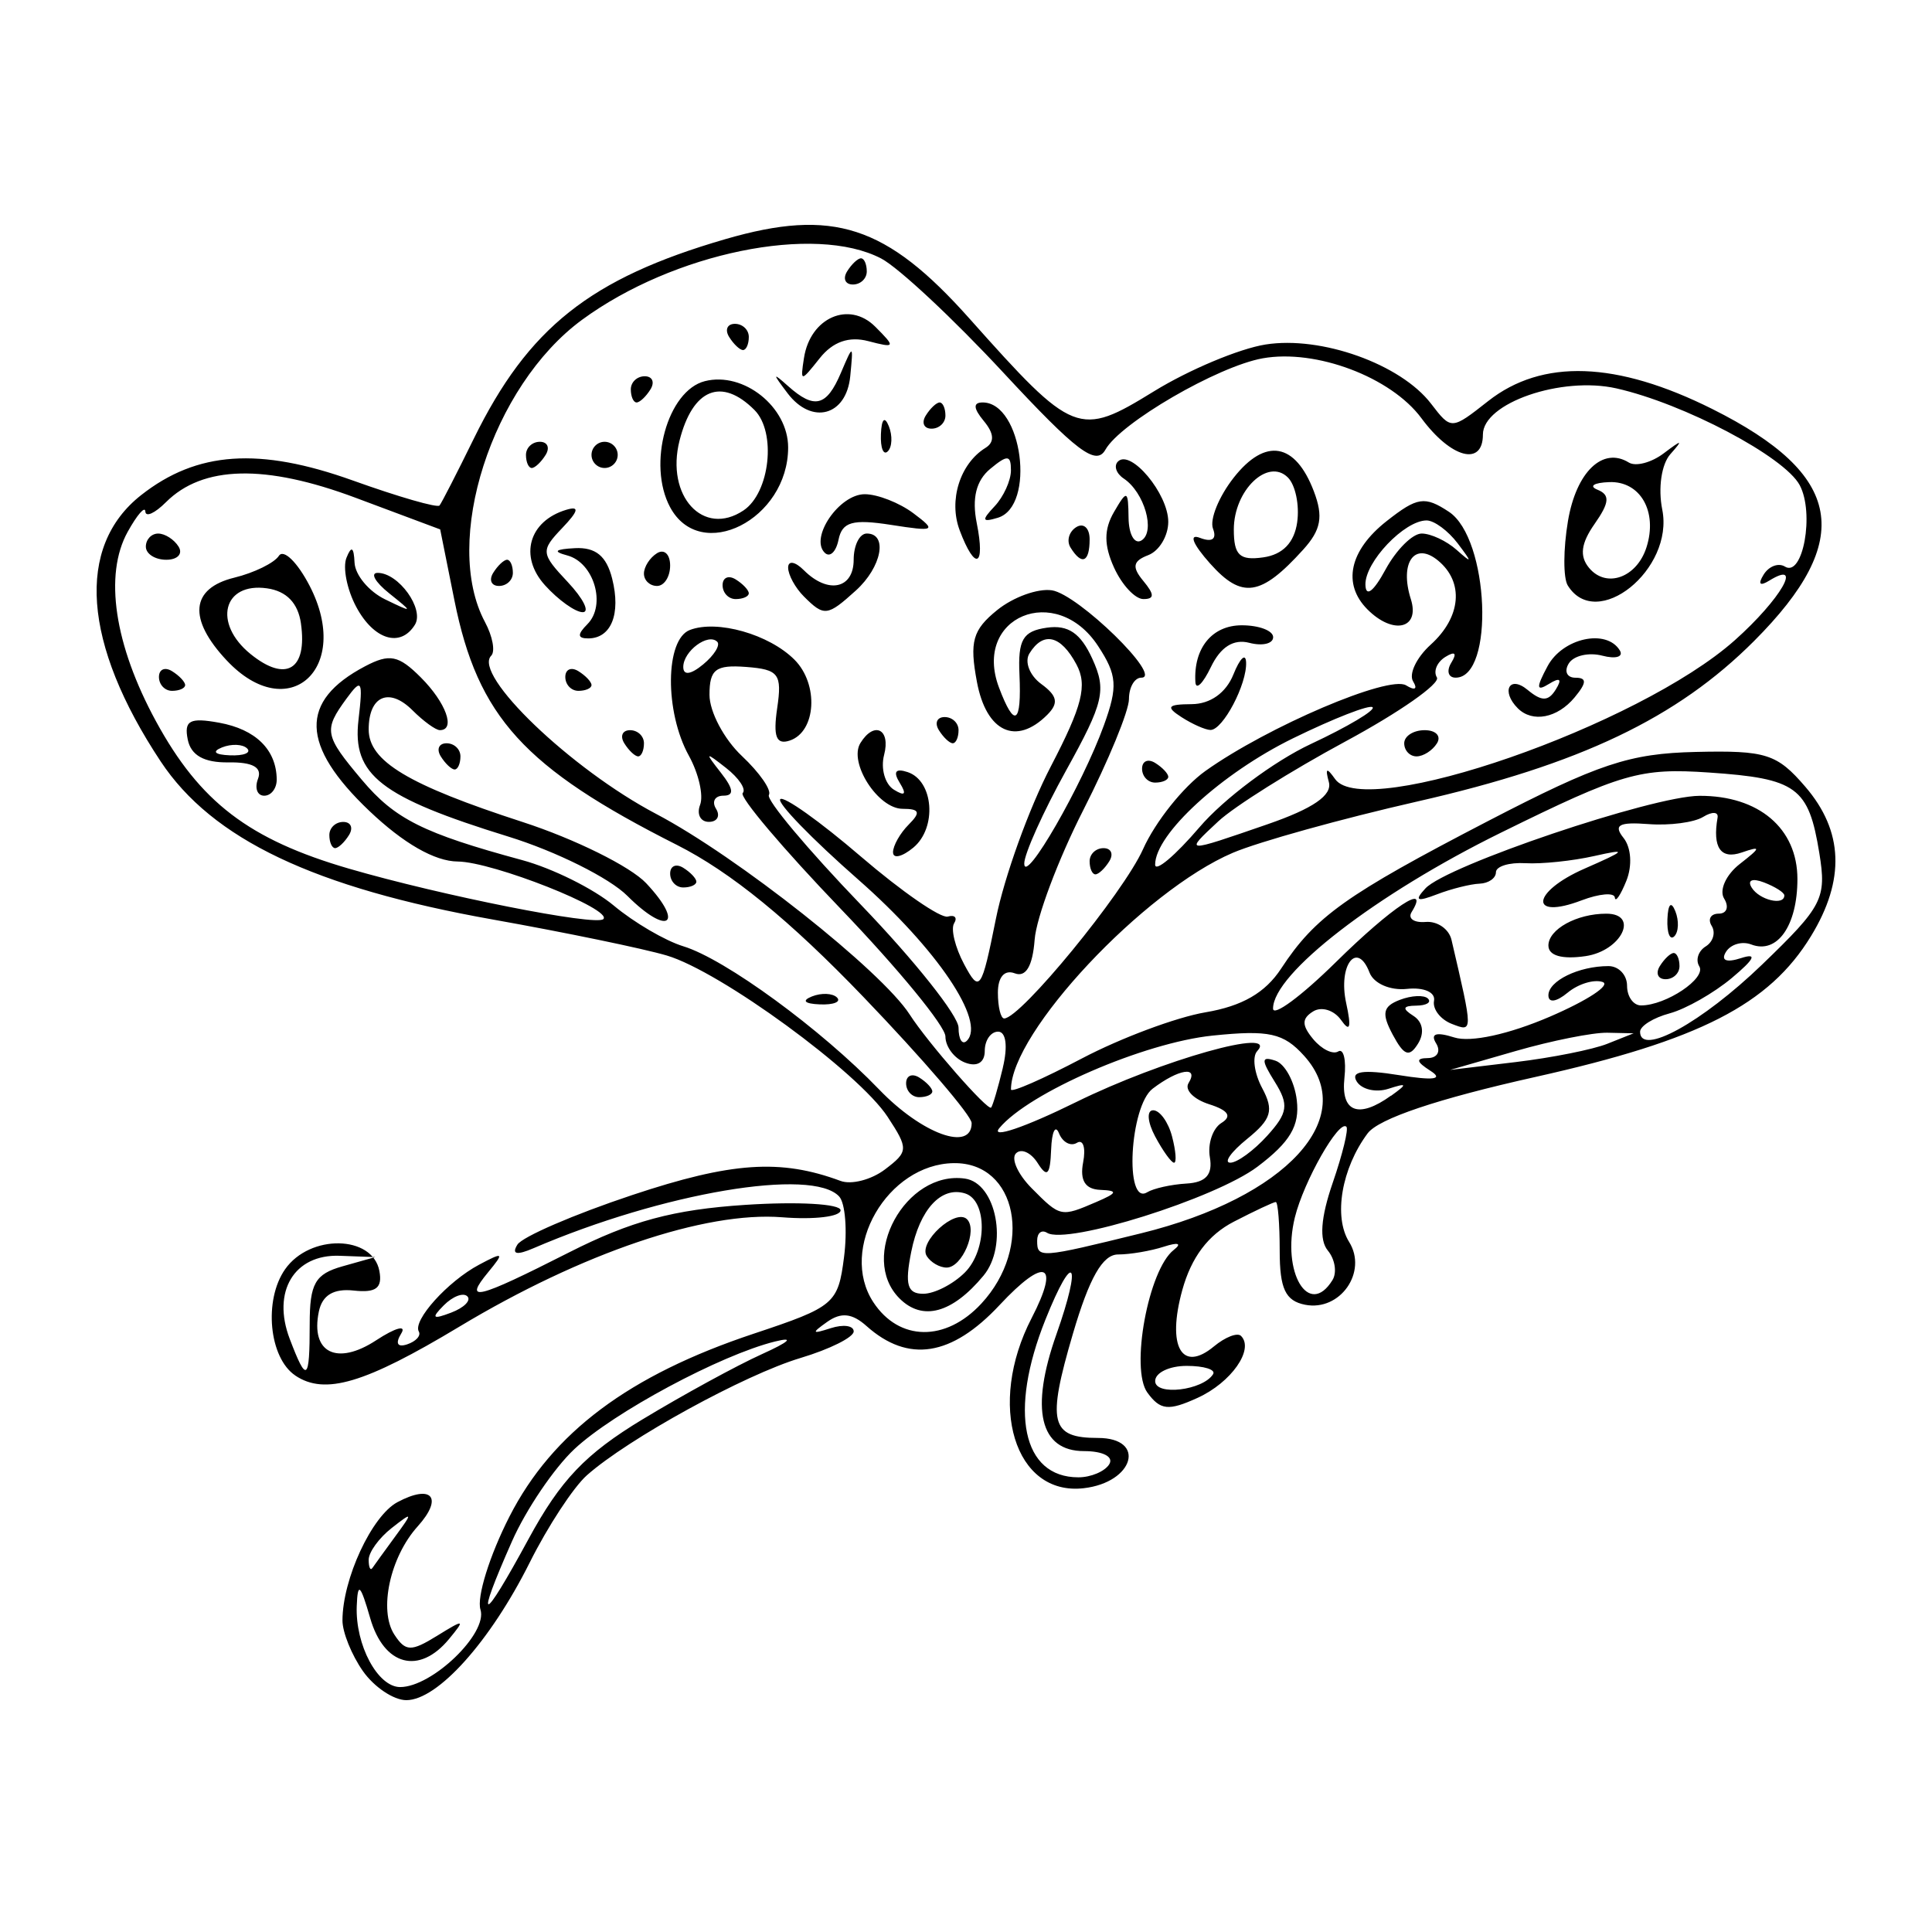 <?xml version="1.0" encoding="UTF-8" standalone="no"?>
<svg
   xmlns:dc="http://purl.org/dc/elements/1.1/"
   xmlns:cc="http://creativecommons.org/ns#"
   xmlns:rdf="http://www.w3.org/1999/02/22-rdf-syntax-ns#"
   xmlns:svg="http://www.w3.org/2000/svg"
   xmlns="http://www.w3.org/2000/svg"
   id="svgKP3"
   version="1.1"
   viewBox="0 0 100 100"
   height="100"
   width="100">
  <defs
     id="defs2" />
  <path
     id="pathKP3"
     d="m 18.782,86.492 c -0.581,-0.829 -1.056,-2.005 -1.056,-2.613 0,-2.148 1.517,-5.416 2.843,-6.126 1.787,-0.956 2.391,-0.236 1.05,1.252 -1.434,1.591 -2.027,4.345 -1.207,5.602 0.577,0.884 0.868,0.892 2.212,0.061 1.418,-0.877 1.469,-0.863 0.616,0.17 -1.543,1.867 -3.366,1.385 -4.077,-1.078 -0.511,-1.77 -0.649,-1.895 -0.698,-0.634 -0.079,2.018 1.087,4.196 2.246,4.196 1.66,0 4.547,-2.783 4.158,-4.009 -0.202,-0.637 0.474,-2.806 1.502,-4.819 2.22,-4.347 6.185,-7.314 12.643,-9.463 4.179,-1.391 4.364,-1.548 4.673,-3.961 0.177,-1.382 0.064,-2.794 -0.249,-3.137 -1.379,-1.512 -9.137,-0.201 -15.817,2.672 -0.88,0.379 -1.151,0.32 -0.841,-0.182 0.252,-0.407 2.927,-1.563 5.945,-2.568 5.142,-1.712 7.675,-1.884 10.782,-0.731 0.56,0.208 1.595,-0.06 2.3,-0.595 1.215,-0.922 1.222,-1.064 0.138,-2.72 C 44.431,55.497 37.284,50.276 34.512,49.457 33.303,49.099 29.26,48.263 25.528,47.598 16.26,45.948 10.984,43.438 8.316,39.41 4.28,33.317 3.911,28.296 7.304,25.628 10.191,23.356 13.419,23.134 18.265,24.871 c 2.358,0.846 4.376,1.428 4.485,1.293 0.109,-0.134 0.906,-1.689 1.772,-3.455 2.819,-5.749 6.032,-8.299 13.019,-10.33 5.574,-1.62 8.329,-0.724 12.64,4.113 5.397,6.056 5.656,6.158 9.547,3.763 1.815,-1.117 4.413,-2.207 5.774,-2.423 2.882,-0.458 6.995,1.012 8.568,3.062 1.048,1.366 1.05,1.366 2.956,-0.133 2.8,-2.202 6.65,-2.067 11.6,0.408 6.798,3.399 7.404,6.76 2.167,12.007 -3.991,3.998 -9.012,6.392 -17.432,8.309 -3.918,0.892 -8.216,2.087 -9.55,2.656 -4.605,1.962 -11.483,9.299 -11.483,12.251 0,0.179 1.65,-0.543 3.666,-1.604 2.016,-1.061 4.897,-2.136 6.402,-2.391 1.902,-0.321 3.095,-1.011 3.915,-2.263 1.762,-2.689 3.342,-3.815 10.712,-7.638 5.715,-2.964 7.317,-3.497 10.753,-3.576 3.634,-0.084 4.2,0.096 5.667,1.802 1.974,2.295 2.071,4.818 0.296,7.728 -2.165,3.551 -5.776,5.396 -14.272,7.294 -5.059,1.13 -8.111,2.157 -8.68,2.92 -1.348,1.809 -1.775,4.309 -0.958,5.616 0.973,1.558 -0.466,3.611 -2.28,3.253 -1.016,-0.201 -1.312,-0.83 -1.312,-2.788 0,-1.391 -0.091,-2.529 -0.203,-2.529 -0.112,2.5e-4 -1.09,0.459 -2.173,1.019 -1.328,0.687 -2.197,1.841 -2.667,3.542 -0.805,2.916 -0.028,4.297 1.639,2.913 0.585,-0.485 1.215,-0.73 1.402,-0.543 0.696,0.696 -0.507,2.412 -2.247,3.205 -1.509,0.688 -1.93,0.644 -2.599,-0.27 -0.896,-1.225 0.053,-6.365 1.363,-7.385 0.439,-0.342 0.235,-0.41 -0.506,-0.17 -0.684,0.222 -1.752,0.404 -2.375,0.404 -0.799,6.7e-4 -1.487,1.208 -2.338,4.105 -1.352,4.599 -1.161,5.392 1.296,5.392 2.525,0 1.869,2.305 -0.741,2.602 -3.571,0.408 -5.014,-4.314 -2.692,-8.805 1.49,-2.882 0.702,-3.203 -1.659,-0.675 -2.484,2.659 -4.727,3.012 -6.887,1.084 -0.743,-0.663 -1.315,-0.723 -2.035,-0.214 -0.83,0.587 -0.798,0.643 0.185,0.326 0.653,-0.21 1.187,-0.135 1.187,0.168 0,0.302 -1.236,0.92 -2.747,1.373 -2.895,0.867 -8.935,4.183 -11.065,6.075 -0.693,0.616 -2.024,2.646 -2.956,4.512 C 25.373,84.967 22.653,88 21.03,88 20.374,88 19.363,87.321 18.782,86.492 Z m 14.487,-13.033 c 2.086,-1.262 4.862,-2.778 6.168,-3.369 1.429,-0.646 1.7,-0.907 0.678,-0.654 -2.822,0.699 -8.362,3.671 -10.389,5.573 -1.049,0.985 -2.5,3.128 -3.223,4.763 -1.943,4.393 -1.567,4.348 0.847,-0.101 1.666,-3.07 2.946,-4.414 5.919,-6.213 z m -12.807,6.06 c 0.921,-1.255 0.906,-1.287 -0.192,-0.426 -0.653,0.512 -1.187,1.25 -1.187,1.64 0,0.39 0.086,0.581 0.192,0.426 0.106,-0.155 0.64,-0.893 1.187,-1.64 z M 57.416,75.787 c 0.238,-0.384 -0.328,-0.678 -1.304,-0.678 -2.291,0 -2.804,-2.16 -1.433,-6.042 1.345,-3.809 0.891,-4.41 -0.57,-0.757 -1.904,4.76 -1.194,8.156 1.707,8.156 0.65,0 1.37,-0.305 1.601,-0.678 z m 5.374,-4.662 c 0.145,-0.235 -0.47,-0.427 -1.368,-0.427 -0.897,0 -1.631,0.353 -1.631,0.785 0,0.78 2.479,0.484 2.999,-0.358 z M 50.792,67.476 c 2.719,-2.933 1.855,-7.321 -1.431,-7.272 -3.43,0.051 -5.966,4.437 -4.16,7.194 1.333,2.034 3.747,2.068 5.591,0.078 z m -4.233,-0.269 c -2.144,-2.144 0.315,-6.643 3.389,-6.203 1.628,0.233 2.246,3.471 0.958,5.023 -1.62,1.952 -3.158,2.369 -4.347,1.18 z m 3.382,-1.343 c 1.16,-1.16 1.167,-3.731 0.012,-4.092 -1.235,-0.385 -2.348,0.822 -2.788,3.023 -0.339,1.697 -0.204,2.171 0.62,2.171 0.58,0 1.55,-0.496 2.156,-1.102 z m -1.976,-0.856 c -0.443,-0.717 1.501,-2.486 2.088,-1.899 0.565,0.565 -0.252,2.501 -1.057,2.501 -0.363,0 -0.827,-0.271 -1.032,-0.602 z m 21.003,1.25 c 0.241,-0.39 0.134,-1.076 -0.238,-1.527 -0.455,-0.551 -0.373,-1.696 0.25,-3.506 0.509,-1.478 0.829,-2.785 0.709,-2.905 -0.384,-0.384 -2.207,2.822 -2.667,4.691 -0.702,2.851 0.722,5.227 1.946,3.247 z m -9.9,-2.424 c 7.516,-1.851 11.317,-5.989 8.435,-9.183 -1.067,-1.183 -1.816,-1.349 -4.737,-1.049 -3.556,0.365 -9.514,2.951 -11.043,4.792 -0.471,0.568 1.323,-0.041 3.986,-1.354 4.419,-2.177 10.529,-3.896 9.362,-2.633 -0.267,0.288 -0.15,1.151 0.26,1.916 0.616,1.151 0.481,1.606 -0.777,2.625 -0.837,0.678 -1.231,1.233 -0.874,1.233 0.357,0 1.217,-0.628 1.911,-1.395 1.072,-1.185 1.131,-1.605 0.393,-2.788 -0.715,-1.144 -0.709,-1.34 0.03,-1.097 0.495,0.163 0.994,1.083 1.108,2.045 0.157,1.319 -0.343,2.165 -2.035,3.442 -2.182,1.646 -9.86,4.058 -10.891,3.422 -0.282,-0.174 -0.513,0.006 -0.513,0.402 0,0.927 0.117,0.919 5.384,-0.378 z M 56.738,62.218 c 1.108,-0.476 1.146,-0.592 0.209,-0.631 -0.779,-0.032 -1.063,-0.491 -0.884,-1.423 0.146,-0.756 0.001,-1.212 -0.32,-1.013 -0.322,0.199 -0.74,-0.022 -0.929,-0.491 -0.189,-0.469 -0.372,-0.089 -0.408,0.844 -0.05,1.319 -0.204,1.474 -0.695,0.698 -0.347,-0.549 -0.853,-0.777 -1.123,-0.506 -0.271,0.271 0.094,1.083 0.811,1.806 1.486,1.498 1.507,1.503 3.339,0.716 z m 4.672,-0.957 c 1.009,-0.059 1.368,-0.462 1.213,-1.357 -0.122,-0.7 0.147,-1.501 0.598,-1.78 0.561,-0.346 0.359,-0.653 -0.636,-0.969 -0.801,-0.254 -1.281,-0.746 -1.067,-1.092 0.557,-0.902 -0.51,-0.738 -1.856,0.286 -1.191,0.905 -1.468,6.087 -0.287,5.364 0.331,-0.202 1.247,-0.406 2.035,-0.452 z m -1.619,-2.436 c -0.401,-0.75 -0.447,-1.357 -0.103,-1.357 0.343,0 0.783,0.611 0.978,1.357 0.195,0.746 0.242,1.357 0.103,1.357 -0.139,0 -0.579,-0.611 -0.978,-1.357 z m -9.499,-0.694 c 0,-0.382 -2.516,-3.315 -5.591,-6.518 -3.828,-3.988 -6.876,-6.473 -9.668,-7.882 C 27.124,39.74 24.73,37.107 23.52,31.071 L 22.784,27.402 18.408,25.766 c -4.684,-1.752 -7.914,-1.676 -9.82,0.229 -0.572,0.572 -1.05,0.789 -1.064,0.482 -0.013,-0.307 -0.425,0.166 -0.915,1.05 -1.232,2.222 -0.691,5.848 1.462,9.803 2.28,4.189 4.816,6.126 9.994,7.632 4.811,1.4 12.776,2.98 13.162,2.612 0.521,-0.499 -5.717,-2.967 -7.536,-2.982 -1.19,-0.01 -2.803,-0.934 -4.58,-2.624 -3.564,-3.39 -3.629,-5.684 -0.214,-7.482 1.268,-0.667 1.732,-0.575 2.884,0.577 1.305,1.305 1.819,2.729 0.985,2.729 -0.213,0 -0.848,-0.461 -1.412,-1.024 -1.211,-1.211 -2.271,-0.751 -2.271,0.986 0,1.644 2.034,2.867 7.969,4.794 2.704,0.878 5.58,2.303 6.392,3.166 2.021,2.151 1.124,2.751 -0.975,0.653 -0.926,-0.926 -3.698,-2.306 -6.16,-3.066 -6.616,-2.044 -8.087,-3.188 -7.754,-6.035 0.24,-2.056 0.168,-2.185 -0.618,-1.11 -1.199,1.64 -1.15,1.901 0.793,4.209 1.708,2.03 3.182,2.768 8.294,4.153 1.569,0.425 3.706,1.486 4.749,2.358 1.043,0.872 2.66,1.818 3.593,2.103 2.17,0.663 7.135,4.293 10.141,7.416 2.219,2.306 4.786,3.236 4.786,1.735 z m -3.392,-2.06 c 0,-0.395 0.305,-0.53 0.678,-0.299 0.373,0.231 0.678,0.554 0.678,0.719 0,0.165 -0.305,0.299 -0.678,0.299 -0.373,0 -0.678,-0.323 -0.678,-0.719 z m -4.877,-4.494 c 0.49,-0.196 1.075,-0.172 1.3,0.054 0.225,0.225 -0.175,0.386 -0.89,0.356 -0.79,-0.033 -0.951,-0.193 -0.41,-0.41 z m -7.336,-6.361 c 0,-0.395 0.305,-0.53 0.678,-0.299 0.373,0.231 0.678,0.554 0.678,0.719 0,0.165 -0.305,0.299 -0.678,0.299 -0.373,0 -0.678,-0.323 -0.678,-0.719 z M 17.047,43.221 c 0,-0.373 0.323,-0.678 0.719,-0.678 0.395,0 0.53,0.305 0.299,0.678 -0.231,0.373 -0.554,0.678 -0.719,0.678 -0.165,0 -0.299,-0.305 -0.299,-0.678 z m -3.692,-2.912 c 0.226,-0.589 -0.276,-0.867 -1.529,-0.848 -1.262,0.019 -1.944,-0.364 -2.108,-1.182 -0.198,-0.986 0.103,-1.148 1.623,-0.872 1.893,0.343 2.963,1.395 2.982,2.931 0.006,0.466 -0.285,0.848 -0.647,0.848 -0.361,0 -0.506,-0.394 -0.321,-0.876 z m -0.563,-1.569 c -0.225,-0.225 -0.811,-0.25 -1.3,-0.054 -0.541,0.217 -0.38,0.377 0.41,0.41 0.715,0.029 1.116,-0.131 0.89,-0.356 z m 10.022,0.41 c -0.231,-0.373 -0.096,-0.678 0.299,-0.678 0.395,0 0.719,0.305 0.719,0.678 0,0.373 -0.135,0.678 -0.299,0.678 -0.165,0 -0.488,-0.305 -0.719,-0.678 z M 8.227,35.039 c 0,-0.395 0.305,-0.53 0.678,-0.299 0.373,0.231 0.678,0.554 0.678,0.719 0,0.165 -0.305,0.299 -0.678,0.299 -0.373,0 -0.678,-0.323 -0.678,-0.719 z M 11.738,34.187 C 9.717,32.036 9.861,30.454 12.129,29.899 c 1.026,-0.251 2.064,-0.759 2.306,-1.129 0.242,-0.37 0.959,0.33 1.593,1.555 2.212,4.277 -1.099,7.258 -4.289,3.862 z m 3.84,-1.913 c -0.15,-1.06 -0.747,-1.679 -1.757,-1.822 -2.279,-0.324 -2.813,1.813 -0.85,3.403 1.833,1.484 2.944,0.809 2.606,-1.581 z m 2.862,-0.859 c -0.48,-0.896 -0.708,-2.041 -0.507,-2.544 0.254,-0.637 0.381,-0.561 0.418,0.248 0.029,0.64 0.741,1.496 1.58,1.903 1.466,0.71 1.474,0.698 0.21,-0.315 -0.724,-0.58 -0.991,-1.055 -0.592,-1.055 1.084,0 2.429,1.873 1.927,2.684 -0.744,1.204 -2.122,0.785 -3.036,-0.921 z M 7.549,28.295 c 0,-0.373 0.287,-0.678 0.638,-0.678 0.351,0 0.827,0.305 1.058,0.678 0.231,0.373 -0.057,0.678 -0.638,0.678 -0.582,0 -1.058,-0.305 -1.058,-0.678 z M 51.906,55.264 c 0.266,-1.108 0.167,-1.866 -0.244,-1.866 -0.38,0 -0.691,0.448 -0.691,0.996 0,0.607 -0.398,0.844 -1.018,0.606 -0.56,-0.215 -1.018,-0.823 -1.018,-1.352 0,-0.529 -2.439,-3.502 -5.42,-6.607 -2.981,-3.105 -5.264,-5.802 -5.072,-5.994 0.191,-0.191 -0.194,-0.773 -0.856,-1.293 -1.095,-0.859 -1.119,-0.837 -0.273,0.243 0.659,0.84 0.697,1.187 0.13,1.187 -0.441,0 -0.613,0.305 -0.382,0.678 0.231,0.373 0.063,0.678 -0.372,0.678 -0.435,0 -0.639,-0.397 -0.453,-0.882 0.186,-0.485 -0.076,-1.63 -0.582,-2.544 -1.259,-2.274 -1.23,-6.014 0.051,-6.506 1.413,-0.542 4.098,0.22 5.415,1.537 1.272,1.272 1.126,3.735 -0.248,4.188 -0.695,0.229 -0.862,-0.206 -0.646,-1.679 0.26,-1.77 0.083,-2.004 -1.606,-2.133 -1.579,-0.12 -1.898,0.122 -1.898,1.444 0,0.874 0.754,2.297 1.675,3.163 0.921,0.866 1.551,1.774 1.4,2.019 -0.151,0.245 1.995,2.806 4.77,5.691 2.775,2.885 5.046,5.744 5.046,6.354 0,0.609 0.194,0.914 0.431,0.677 0.994,-0.994 -1.549,-4.766 -5.624,-8.343 -2.4,-2.107 -4.216,-3.98 -4.035,-4.161 0.181,-0.181 2.058,1.154 4.17,2.967 2.113,1.813 4.138,3.212 4.5,3.11 0.362,-0.103 0.51,0.054 0.329,0.348 -0.182,0.294 0.053,1.249 0.52,2.123 0.8,1.495 0.897,1.357 1.643,-2.358 0.436,-2.171 1.714,-5.717 2.841,-7.882 1.638,-3.146 1.904,-4.206 1.327,-5.284 -0.812,-1.517 -1.716,-1.727 -2.433,-0.567 -0.266,0.43 0.011,1.143 0.615,1.584 0.836,0.611 0.909,0.991 0.307,1.593 -1.612,1.612 -3.153,0.891 -3.639,-1.702 -0.392,-2.088 -0.222,-2.692 1.046,-3.718 0.832,-0.674 2.109,-1.135 2.836,-1.024 1.361,0.208 5.776,4.521 4.627,4.521 -0.352,0 -0.64,0.499 -0.64,1.108 0,0.61 -1.063,3.194 -2.362,5.743 -1.299,2.549 -2.433,5.569 -2.52,6.711 -0.104,1.371 -0.454,1.962 -1.03,1.741 -0.529,-0.203 -0.872,0.192 -0.872,1.001 0,0.735 0.146,1.336 0.325,1.336 0.847,0 6.171,-6.491 7.189,-8.765 0.631,-1.41 2.084,-3.231 3.228,-4.046 3.224,-2.296 9.505,-4.976 10.386,-4.431 0.457,0.282 0.611,0.197 0.364,-0.203 -0.235,-0.381 0.175,-1.239 0.913,-1.906 1.573,-1.423 1.732,-3.226 0.384,-4.345 -1.22,-1.013 -2.014,0.105 -1.415,1.991 0.487,1.536 -0.908,1.87 -2.241,0.537 -1.318,-1.318 -0.942,-3.058 0.989,-4.576 1.588,-1.249 1.972,-1.307 3.223,-0.481 2.085,1.376 2.378,8.585 0.349,8.585 -0.388,0 -0.488,-0.352 -0.221,-0.783 0.302,-0.489 0.186,-0.599 -0.31,-0.292 -0.437,0.27 -0.636,0.748 -0.441,1.062 0.194,0.314 -1.936,1.806 -4.734,3.315 -2.798,1.509 -5.757,3.368 -6.576,4.131 -1.779,1.658 -1.8,1.656 2.547,0.154 2.359,-0.816 3.356,-1.502 3.171,-2.183 -0.2,-0.735 -0.115,-0.775 0.326,-0.153 1.539,2.17 15.727,-2.763 20.694,-7.195 2.373,-2.118 3.566,-4.185 1.776,-3.079 -0.489,0.302 -0.599,0.186 -0.292,-0.31 0.27,-0.437 0.766,-0.624 1.103,-0.416 0.931,0.576 1.538,-2.77 0.764,-4.216 -0.79,-1.476 -5.985,-4.219 -9.485,-5.008 -2.85,-0.643 -6.912,0.761 -6.912,2.388 0,1.665 -1.651,1.227 -3.182,-0.844 -1.573,-2.128 -5.462,-3.595 -8.22,-3.1 -2.33,0.418 -7.36,3.34 -8.137,4.729 -0.481,0.859 -1.494,0.093 -5.285,-3.991 -2.579,-2.779 -5.423,-5.436 -6.319,-5.904 -3.442,-1.797 -10.76,-0.297 -15.487,3.173 -4.668,3.427 -7.253,11.477 -5.022,15.644 0.396,0.739 0.54,1.522 0.322,1.741 -0.975,0.975 4.132,5.874 8.537,8.189 4.178,2.195 11.67,8.123 13.124,10.384 0.942,1.465 4.053,5.017 4.216,4.814 0.088,-0.109 0.361,-1.038 0.607,-2.064 z m 4.493,-10.686 c 0,-0.373 0.323,-0.678 0.719,-0.678 0.395,0 0.53,0.305 0.299,0.678 -0.231,0.373 -0.554,0.678 -0.719,0.678 -0.165,0 -0.299,-0.305 -0.299,-0.678 z M 46.222,44.118 c 0,-0.344 0.366,-0.992 0.814,-1.44 0.633,-0.633 0.563,-0.814 -0.315,-0.814 -1.276,0 -2.812,-2.393 -2.186,-3.406 0.713,-1.153 1.575,-0.72 1.226,0.616 -0.184,0.704 0.044,1.515 0.508,1.801 0.573,0.354 0.67,0.242 0.304,-0.351 -0.359,-0.58 -0.224,-0.768 0.404,-0.561 1.349,0.445 1.534,2.882 0.297,3.909 -0.578,0.479 -1.05,0.59 -1.05,0.246 z m 12.891,-4.33 c 0,-0.395 0.305,-0.53 0.678,-0.299 0.373,0.231 0.678,0.554 0.678,0.719 0,0.165 -0.305,0.299 -0.678,0.299 -0.373,0 -0.678,-0.323 -0.678,-0.719 z M 32.313,38.472 c -0.231,-0.373 -0.096,-0.678 0.299,-0.678 0.395,0 0.719,0.305 0.719,0.678 0,0.373 -0.135,0.678 -0.299,0.678 -0.165,0 -0.488,-0.305 -0.719,-0.678 z m 40.369,0 c 0,-0.373 0.476,-0.678 1.058,-0.678 0.582,0 0.869,0.305 0.638,0.678 -0.231,0.373 -0.707,0.678 -1.058,0.678 -0.351,0 -0.638,-0.305 -0.638,-0.678 z M 48.596,37.793 c -0.231,-0.373 -0.096,-0.678 0.299,-0.678 0.395,0 0.719,0.305 0.719,0.678 0,0.373 -0.135,0.678 -0.299,0.678 -0.165,0 -0.488,-0.305 -0.719,-0.678 z m 12.552,-0.678 c -0.821,-0.53 -0.718,-0.66 0.531,-0.668 0.966,-0.006 1.779,-0.585 2.162,-1.537 0.337,-0.84 0.633,-1.125 0.657,-0.634 0.054,1.13 -1.205,3.521 -1.847,3.507 -0.267,-0.006 -0.943,-0.306 -1.503,-0.668 z M 78.562,36.662 c -0.885,-0.885 -0.436,-1.735 0.505,-0.955 0.733,0.608 1.075,0.603 1.462,-0.022 0.334,-0.541 0.217,-0.639 -0.347,-0.29 -0.668,0.413 -0.685,0.216 -0.081,-0.913 0.779,-1.456 3.038,-1.954 3.736,-0.824 0.209,0.338 -0.196,0.464 -0.901,0.28 -0.705,-0.184 -1.486,-0.003 -1.737,0.403 -0.251,0.406 -0.095,0.738 0.346,0.738 0.597,0 0.586,0.259 -0.043,1.018 -0.891,1.074 -2.183,1.322 -2.94,0.565 z M 29.26,35.039 c 0,-0.395 0.305,-0.53 0.678,-0.299 0.373,0.231 0.678,0.554 0.678,0.719 0,0.165 -0.305,0.299 -0.678,0.299 -0.373,0 -0.678,-0.323 -0.678,-0.719 z m 32.613,0.265 c -0.102,-1.757 0.864,-2.939 2.401,-2.939 0.893,0 1.624,0.277 1.624,0.615 0,0.338 -0.555,0.47 -1.232,0.293 -0.816,-0.213 -1.488,0.21 -1.989,1.251 -0.416,0.865 -0.778,1.216 -0.803,0.781 z M 30.403,32.308 c 0.989,-0.989 0.344,-3.191 -1.043,-3.559 -0.764,-0.203 -0.639,-0.322 0.396,-0.376 1.073,-0.056 1.635,0.404 1.93,1.579 0.459,1.827 -0.05,3.092 -1.244,3.092 -0.556,0 -0.567,-0.207 -0.038,-0.736 z M 28.206,30.29 c -1.351,-1.492 -0.834,-3.32 1.102,-3.902 0.701,-0.211 0.643,0.051 -0.209,0.944 -1.12,1.175 -1.106,1.311 0.288,2.795 0.806,0.858 1.155,1.56 0.774,1.56 -0.38,0 -1.26,-0.628 -1.956,-1.397 z m 13.402,0.582 c -0.448,-0.448 -0.814,-1.119 -0.814,-1.493 0,-0.377 0.362,-0.317 0.814,0.136 1.249,1.249 2.578,0.969 2.578,-0.543 0,-0.746 0.305,-1.357 0.678,-1.357 1.106,0 0.774,1.739 -0.562,2.948 -1.481,1.341 -1.644,1.359 -2.694,0.309 z m -4.207,-0.583 c 0,-0.395 0.305,-0.53 0.678,-0.299 0.373,0.231 0.678,0.554 0.678,0.719 0,0.165 -0.305,0.299 -0.678,0.299 -0.373,0 -0.678,-0.323 -0.678,-0.719 z M 57.666,29.386 c -0.53,-1.163 -0.532,-1.979 -0.006,-2.884 0.678,-1.167 0.735,-1.145 0.754,0.305 0.011,0.862 0.313,1.386 0.669,1.166 0.735,-0.454 0.151,-2.491 -0.919,-3.204 -0.39,-0.26 -0.524,-0.656 -0.3,-0.88 0.66,-0.66 2.605,1.669 2.605,3.118 0,0.731 -0.466,1.509 -1.035,1.727 -0.798,0.306 -0.857,0.612 -0.256,1.336 0.583,0.703 0.584,0.938 0.003,0.938 -0.427,0 -1.109,-0.73 -1.515,-1.622 z m 4.972,-0.213 c -0.906,-1.017 -1.121,-1.561 -0.527,-1.333 0.629,0.242 0.88,0.065 0.674,-0.475 -0.181,-0.473 0.303,-1.665 1.077,-2.648 1.634,-2.077 3.183,-1.811 4.142,0.711 0.5,1.315 0.375,1.998 -0.553,3.023 -2.188,2.418 -3.17,2.565 -4.813,0.721 z m 4.504,-2.145 c 0.125,-0.883 -0.091,-1.923 -0.48,-2.312 -1.035,-1.035 -2.8,0.662 -2.8,2.69 0,1.334 0.3,1.618 1.527,1.443 1.007,-0.143 1.604,-0.763 1.754,-1.822 z m 14.005,3.276 c -0.239,-0.387 -0.234,-1.889 0.011,-3.339 0.429,-2.54 1.801,-3.858 3.149,-3.025 0.356,0.22 1.168,0.007 1.805,-0.474 0.964,-0.728 1.022,-0.721 0.346,0.041 -0.461,0.519 -0.642,1.759 -0.42,2.869 0.62,3.1 -3.404,6.333 -4.89,3.929 z m 4.076,-1.978 c 0.587,-1.848 -0.319,-3.431 -1.928,-3.372 -0.8,0.029 -1.073,0.207 -0.607,0.395 0.655,0.264 0.621,0.665 -0.15,1.766 -0.708,1.01 -0.792,1.672 -0.289,2.278 0.892,1.075 2.474,0.507 2.974,-1.068 z M 25.528,29.651 c 0.231,-0.373 0.554,-0.678 0.719,-0.678 0.165,0 0.299,0.305 0.299,0.678 0,0.373 -0.323,0.678 -0.719,0.678 -0.395,0 -0.53,-0.305 -0.299,-0.678 z m 7.802,0.04 c 0,-0.351 0.305,-0.827 0.678,-1.058 0.373,-0.231 0.678,0.057 0.678,0.638 0,0.582 -0.305,1.058 -0.678,1.058 -0.373,0 -0.678,-0.287 -0.678,-0.638 z m 9.353,-1.086 c -0.778,-0.785 0.759,-3.025 2.075,-3.025 0.662,0 1.796,0.444 2.52,0.987 1.214,0.91 1.123,0.957 -1.162,0.6 -1.985,-0.309 -2.526,-0.156 -2.714,0.77 -0.129,0.636 -0.453,0.937 -0.719,0.668 z M 49.672,27.446 c -0.582,-1.541 0.015,-3.447 1.335,-4.263 0.481,-0.297 0.453,-0.744 -0.087,-1.395 -0.543,-0.655 -0.561,-0.957 -0.057,-0.957 2.051,0 2.758,5.372 0.785,5.968 -0.821,0.248 -0.854,0.134 -0.17,-0.591 0.466,-0.494 0.848,-1.333 0.848,-1.864 0,-0.804 -0.179,-0.816 -1.076,-0.072 -0.723,0.6 -0.951,1.517 -0.695,2.797 0.457,2.283 -0.078,2.511 -0.884,0.377 z m 5.738,0.895 c -0.215,-0.347 -0.08,-0.823 0.299,-1.058 0.379,-0.234 0.69,0.05 0.69,0.632 0,1.192 -0.407,1.367 -0.989,0.426 z M 34.683,26.25 c -1.189,-2.222 -0.134,-6.036 1.805,-6.523 2.001,-0.502 4.306,1.335 4.306,3.433 0,3.733 -4.539,6.027 -6.111,3.089 z m 3.802,0.169 c 1.37,-0.918 1.711,-4.054 0.565,-5.199 -1.707,-1.707 -3.198,-1.097 -3.878,1.587 -0.727,2.87 1.232,5.006 3.313,3.612 z M 27.224,23.545 c 0,-0.373 0.323,-0.678 0.719,-0.678 0.395,0 0.53,0.305 0.299,0.678 -0.231,0.373 -0.554,0.678 -0.719,0.678 -0.165,0 -0.299,-0.305 -0.299,-0.678 z m 3.392,0 c 0,-0.373 0.305,-0.678 0.678,-0.678 0.373,0 0.678,0.305 0.678,0.678 0,0.373 -0.305,0.678 -0.678,0.678 -0.373,0 -0.678,-0.305 -0.678,-0.678 z m 14.98,-1.074 c 0.033,-0.79 0.193,-0.951 0.41,-0.41 0.196,0.49 0.172,1.075 -0.054,1.3 -0.225,0.225 -0.386,-0.175 -0.356,-0.89 z m 2.321,-0.961 c 0.231,-0.373 0.554,-0.678 0.719,-0.678 0.165,0 0.299,0.305 0.299,0.678 0,0.373 -0.323,0.678 -0.719,0.678 -0.395,0 -0.53,-0.305 -0.299,-0.678 z m -7.154,-1.158 c -0.788,-1.039 -0.784,-1.093 0.029,-0.368 1.361,1.214 1.991,1.057 2.73,-0.678 0.642,-1.507 0.648,-1.505 0.487,0.163 -0.198,2.057 -1.986,2.544 -3.246,0.884 z m -8.112,-0.199 c 0,-0.373 0.323,-0.678 0.719,-0.678 0.395,0 0.53,0.305 0.299,0.678 -0.231,0.373 -0.554,0.678 -0.719,0.678 -0.165,0 -0.299,-0.305 -0.299,-0.678 z m 8.963,-1.623 c 0.32,-2.09 2.334,-2.976 3.687,-1.622 1.069,1.069 1.047,1.117 -0.358,0.749 -1.001,-0.262 -1.836,0.031 -2.513,0.883 -0.991,1.246 -1.009,1.246 -0.817,-0.01 z m -3.874,-1.09 c -0.231,-0.373 -0.096,-0.678 0.299,-0.678 0.395,0 0.719,0.305 0.719,0.678 0,0.373 -0.135,0.678 -0.299,0.678 -0.165,0 -0.488,-0.305 -0.719,-0.678 z m 6.106,-3.392 c 0.231,-0.373 0.554,-0.678 0.719,-0.678 0.165,0 0.299,0.305 0.299,0.678 0,0.373 -0.323,0.678 -0.719,0.678 -0.395,0 -0.53,-0.305 -0.299,-0.678 z M 72.004,56.716 c 0.864,-0.622 0.842,-0.676 -0.148,-0.358 -0.641,0.205 -1.376,0.034 -1.632,-0.381 -0.328,-0.53 0.322,-0.628 2.183,-0.329 1.804,0.29 2.325,0.219 1.632,-0.223 -0.738,-0.471 -0.774,-0.652 -0.13,-0.659 0.488,-0.006 0.679,-0.348 0.424,-0.762 -0.311,-0.503 6.79e-4,-0.604 0.942,-0.305 0.845,0.268 2.818,-0.161 4.947,-1.077 1.948,-0.838 3.175,-1.645 2.727,-1.795 -0.448,-0.149 -1.262,0.1 -1.809,0.554 -0.584,0.484 -0.995,0.541 -0.995,0.137 0,-0.748 1.572,-1.513 3.109,-1.513 0.529,0 0.962,0.458 0.962,1.018 0,0.56 0.325,1.018 0.723,1.018 1.294,0 3.395,-1.409 3.016,-2.023 -0.203,-0.329 -0.054,-0.792 0.331,-1.031 0.385,-0.238 0.525,-0.717 0.31,-1.065 -0.215,-0.347 -0.049,-0.632 0.368,-0.632 0.417,0 0.541,-0.352 0.276,-0.781 -0.266,-0.43 0.098,-1.234 0.808,-1.787 1.107,-0.863 1.122,-0.948 0.104,-0.597 -1.088,0.375 -1.521,-0.249 -1.251,-1.804 0.053,-0.308 -0.283,-0.324 -0.748,-0.037 -0.465,0.287 -1.738,0.455 -2.829,0.371 -1.529,-0.117 -1.825,0.047 -1.291,0.715 0.399,0.499 0.461,1.442 0.146,2.223 -0.301,0.746 -0.568,1.136 -0.595,0.865 -0.026,-0.271 -0.8,-0.206 -1.72,0.144 -2.741,1.042 -2.606,-0.433 0.149,-1.64 2.175,-0.953 2.248,-1.047 0.505,-0.654 -1.119,0.253 -2.722,0.42 -3.562,0.371 -0.84,-0.049 -1.527,0.163 -1.527,0.47 0,0.307 -0.382,0.572 -0.848,0.59 -0.466,0.018 -1.459,0.266 -2.205,0.552 -1.045,0.4 -1.182,0.33 -0.597,-0.306 1.087,-1.181 11.744,-4.782 14.185,-4.793 3.069,-0.014 5.07,1.685 5.07,4.304 0,2.422 -1.045,3.906 -2.389,3.39 -0.477,-0.183 -1.066,-0.01 -1.31,0.384 -0.276,0.447 0.018,0.568 0.779,0.322 0.854,-0.276 0.711,0.034 -0.474,1.027 -0.933,0.782 -2.383,1.607 -3.223,1.833 -0.84,0.226 -1.527,0.654 -1.527,0.952 0,1.286 3.204,-0.478 6.316,-3.478 3.139,-3.026 3.343,-3.422 2.962,-5.769 -0.554,-3.414 -1.169,-3.863 -5.706,-4.171 -3.581,-0.243 -4.491,0.02 -10.78,3.116 -6.454,3.177 -11.789,7.295 -11.789,9.101 0,0.44 1.461,-0.639 3.246,-2.397 2.914,-2.87 4.911,-4.191 3.925,-2.595 -0.205,0.331 0.123,0.56 0.728,0.509 0.605,-0.051 1.207,0.365 1.337,0.925 1.124,4.823 1.123,4.777 0.025,4.355 -0.592,-0.227 -1.011,-0.766 -0.929,-1.197 0.084,-0.443 -0.525,-0.712 -1.401,-0.618 -0.869,0.093 -1.719,-0.278 -1.937,-0.844 -0.643,-1.677 -1.636,-0.39 -1.211,1.568 0.28,1.287 0.203,1.549 -0.261,0.889 -0.362,-0.514 -1.012,-0.716 -1.445,-0.448 -0.597,0.369 -0.597,0.716 0.001,1.436 0.434,0.522 1.016,0.809 1.295,0.637 0.278,-0.172 0.423,0.442 0.322,1.364 -0.195,1.781 0.728,2.135 2.41,0.924 z m 0.085,-3.158 c -0.59,-1.103 -0.517,-1.466 0.363,-1.804 0.606,-0.233 1.262,-0.263 1.458,-0.068 0.195,0.195 -0.077,0.36 -0.606,0.366 -0.7,0.008 -0.74,0.151 -0.149,0.527 0.491,0.312 0.587,0.881 0.243,1.438 -0.449,0.727 -0.726,0.63 -1.309,-0.459 z m 13.823,-3.552 c 0.231,-0.373 0.554,-0.678 0.719,-0.678 0.165,0 0.299,0.305 0.299,0.678 0,0.373 -0.323,0.678 -0.719,0.678 -0.395,0 -0.53,-0.305 -0.299,-0.678 z m -5.767,-1.063 c 0,-0.844 1.465,-1.651 2.996,-1.651 1.728,0 0.788,1.924 -1.073,2.197 -1.214,0.178 -1.922,-0.023 -1.922,-0.545 z m 6.16,-1.369 c 0.033,-0.79 0.193,-0.951 0.41,-0.41 0.196,0.49 0.172,1.075 -0.054,1.3 -0.225,0.225 -0.386,-0.175 -0.356,-0.89 z m -3.107,6.451 1.357,-0.541 -1.357,-0.03 c -0.746,-0.016 -2.884,0.41 -4.749,0.948 l -3.392,0.977 3.392,-0.406 c 1.866,-0.223 4.003,-0.65 4.749,-0.948 z m 9.159,-7.679 c 0,-0.147 -0.474,-0.448 -1.053,-0.671 -0.604,-0.232 -0.876,-0.118 -0.638,0.267 0.398,0.645 1.691,0.954 1.691,0.404 z M 57.141,37.533 c 0.725,-2.004 0.681,-2.591 -0.303,-4.093 -2.178,-3.324 -6.511,-1.51 -5.13,2.148 0.807,2.138 1.176,1.901 1.059,-0.678 -0.082,-1.804 0.176,-2.244 1.42,-2.421 1.105,-0.157 1.747,0.283 2.352,1.61 0.741,1.625 0.592,2.259 -1.35,5.765 -1.2,2.167 -2.179,4.343 -2.174,4.836 0.01,1.136 3.004,-4.064 4.126,-7.166 z m 10.712,0.975 c 1.907,-0.893 3.344,-1.748 3.192,-1.9 -0.151,-0.151 -2.007,0.573 -4.124,1.609 -3.692,1.808 -7.131,4.959 -7.131,6.534 0,0.412 1.034,-0.459 2.297,-1.935 1.263,-1.476 3.858,-3.415 5.765,-4.308 z M 37.124,33.218 c -0.471,-0.471 -1.758,0.485 -1.758,1.305 0,0.45 0.389,0.398 1.034,-0.137 0.569,-0.472 0.894,-0.998 0.724,-1.169 z m 36.462,-5.602 c 0.473,0 1.288,0.382 1.811,0.848 0.809,0.721 0.817,0.671 0.053,-0.339 -0.494,-0.653 -1.219,-1.187 -1.61,-1.187 -1.148,0 -3.195,2.152 -3.166,3.328 0.017,0.664 0.418,0.362 1.039,-0.784 0.557,-1.026 1.399,-1.866 1.873,-1.866 z M 15.286,71.197 c -1.362,-0.913 -1.649,-3.902 -0.529,-5.501 1.282,-1.83 4.527,-1.774 4.879,0.085 0.168,0.886 -0.169,1.145 -1.323,1.018 -1.047,-0.115 -1.633,0.237 -1.81,1.089 -0.441,2.13 0.934,2.818 2.968,1.485 0.998,-0.654 1.582,-0.812 1.297,-0.352 -0.318,0.515 -0.2,0.731 0.307,0.562 0.453,-0.151 0.725,-0.449 0.603,-0.662 -0.326,-0.573 1.496,-2.595 3.116,-3.458 1.27,-0.677 1.319,-0.639 0.482,0.376 -1.312,1.59 -0.634,1.426 4.173,-1.012 3.21,-1.628 5.399,-2.218 9.14,-2.464 2.705,-0.178 4.919,-0.052 4.919,0.28 0,0.332 -1.36,0.495 -3.022,0.363 -3.988,-0.317 -10.36,1.843 -16.72,5.668 -4.882,2.936 -6.948,3.552 -8.481,2.525 z m 0.744,-2.666 c 0,-2.095 0.279,-2.586 1.696,-2.986 l 1.696,-0.478 -1.842,-0.068 c -2.352,-0.086 -3.516,1.849 -2.585,4.298 0.881,2.317 1.035,2.203 1.035,-0.766 z m 8.16,-1.433 c -0.209,-0.209 -0.756,-4.3e-4 -1.217,0.463 -0.665,0.67 -0.587,0.748 0.38,0.38 0.669,-0.255 1.046,-0.634 0.837,-0.843 z"
     style="fill:#000000;stroke-width:0.678" />
</svg>
